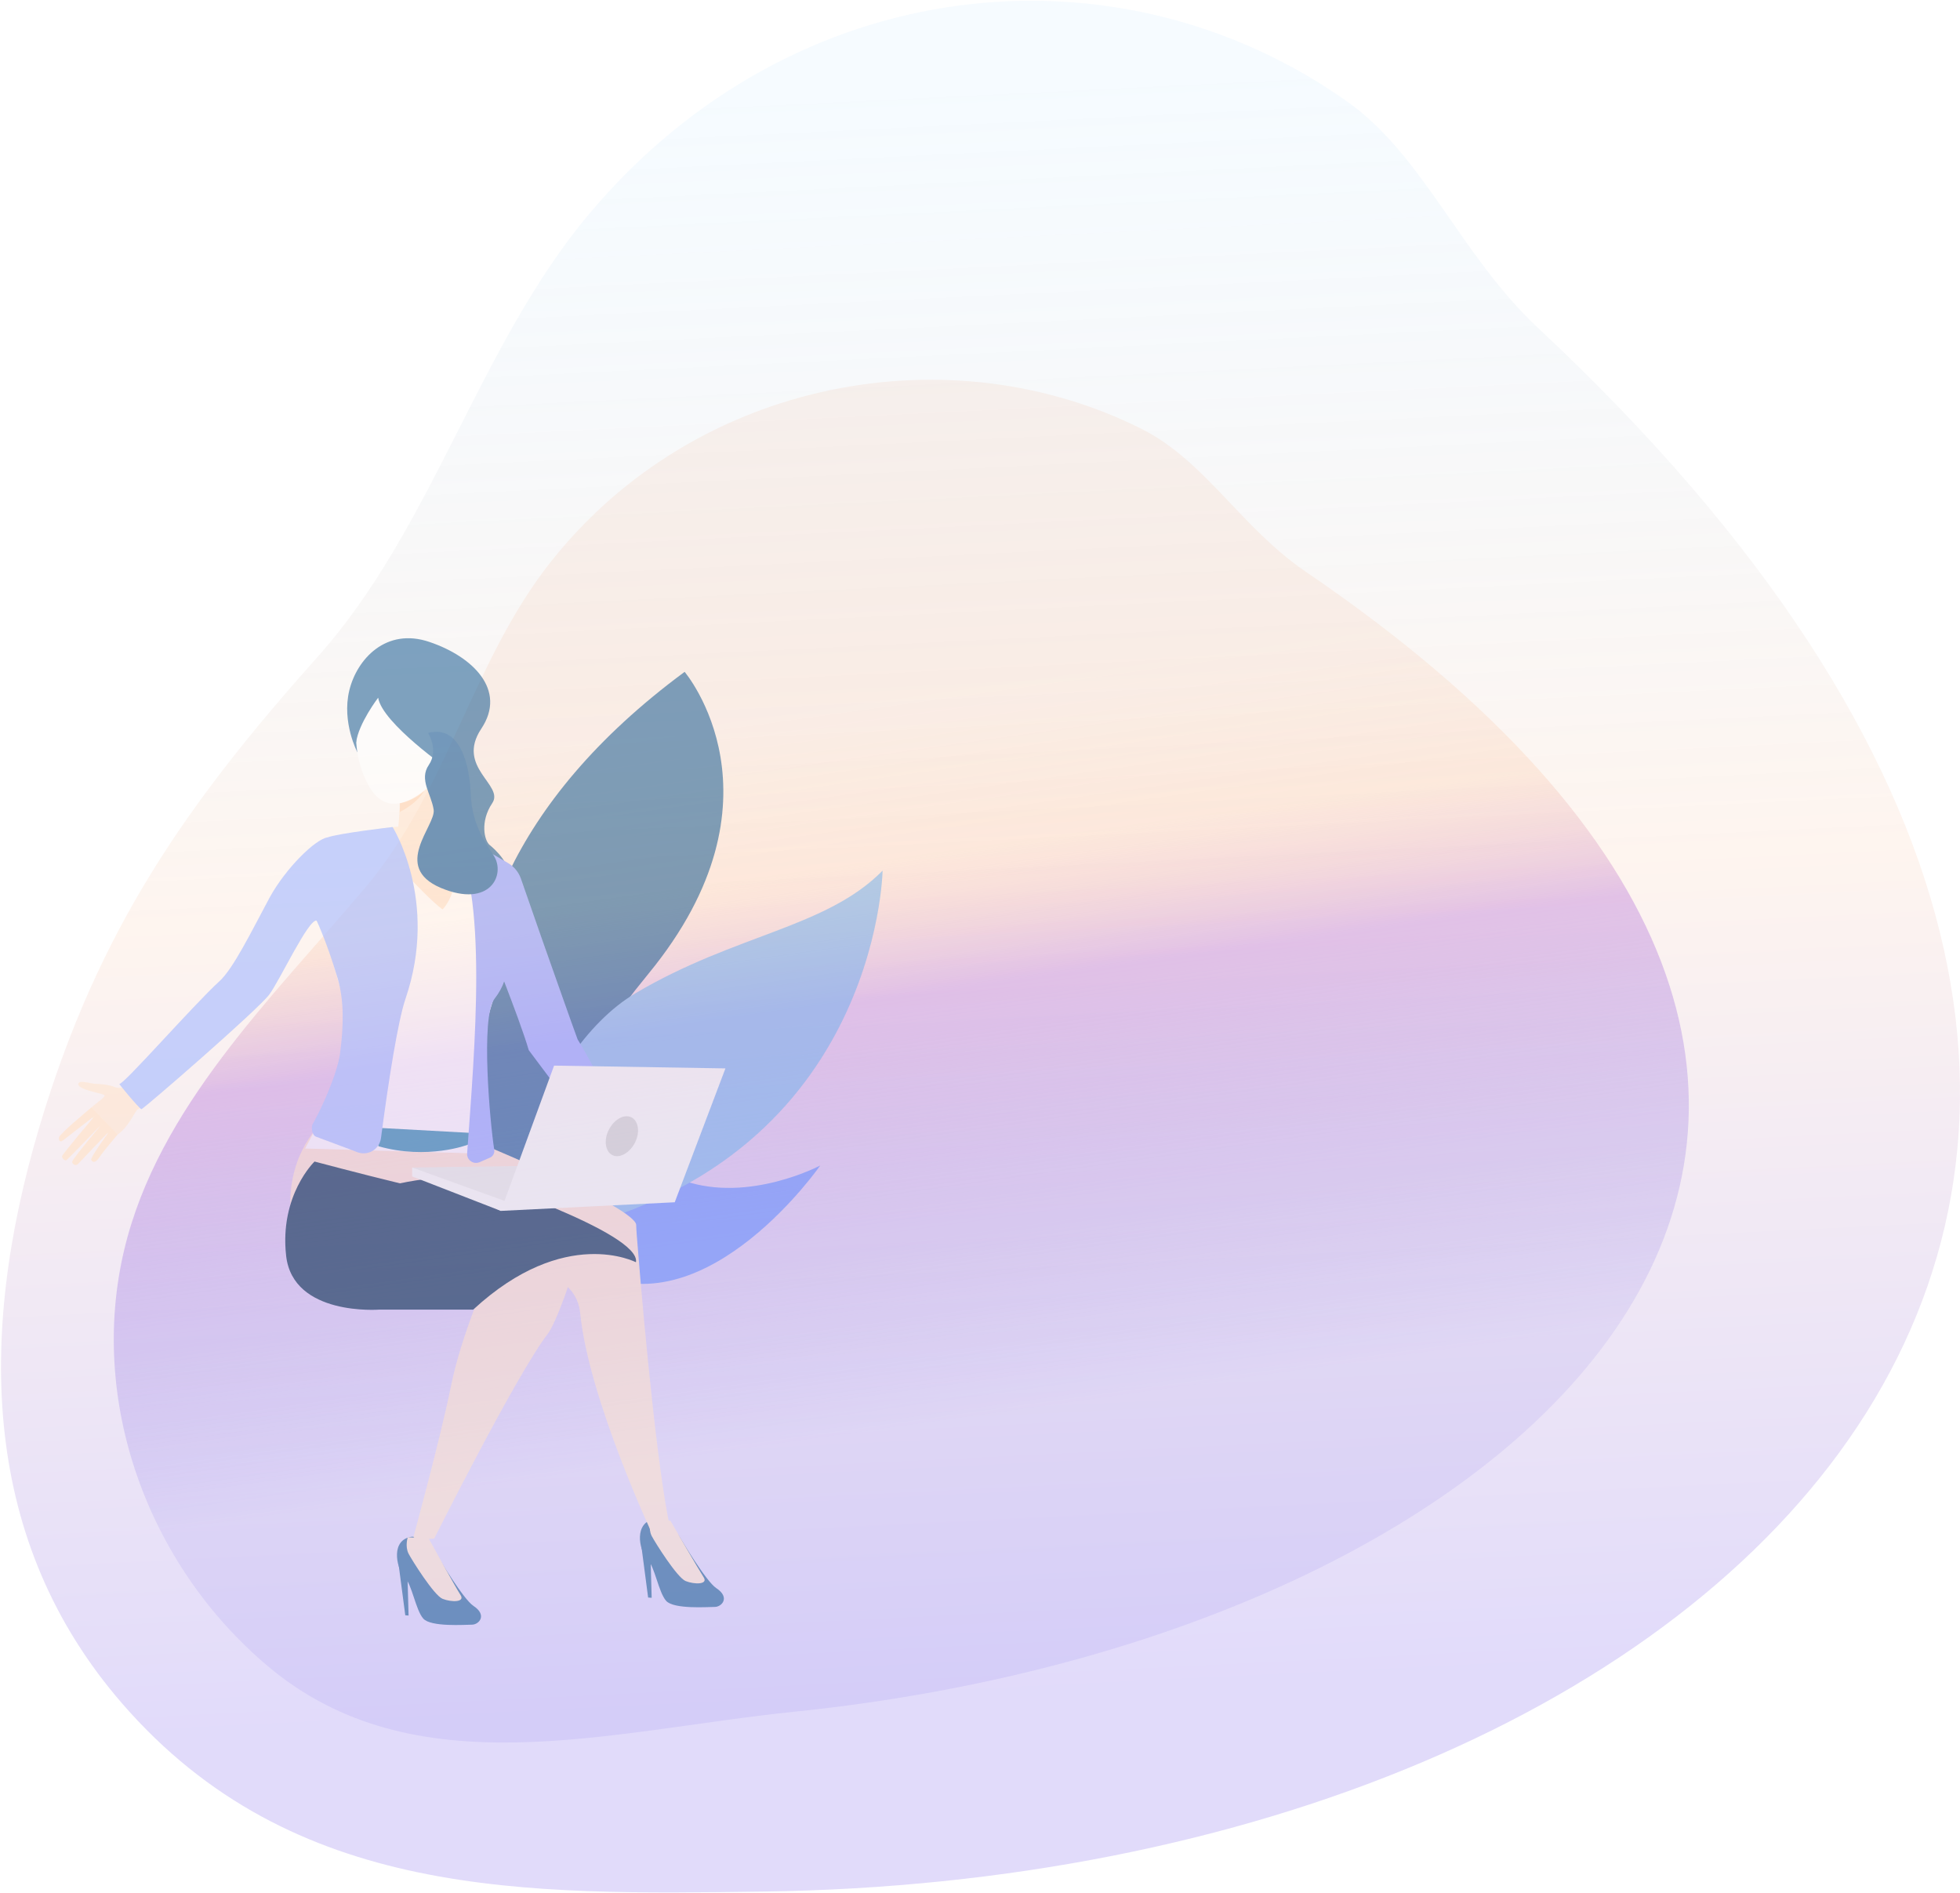 <svg width="898" height="867" viewBox="0 0 898 867" fill="none" xmlns="http://www.w3.org/2000/svg">
<path d="M523.026 196.471C435.163 152.325 319.258 173.413 252.732 256.865C216.36 302.508 205.291 361.745 167.309 406.626C124.552 457.21 72.507 507.277 56.958 572.282C40.432 641.372 67.285 716.416 122.551 763.074C189.805 819.815 278.606 792.837 364.058 784.06C713.964 748.033 954.23 503.692 598.189 261.849C568.419 241.485 552.071 210.996 523.026 196.471Z" fill="url(#paint0_linear_0_1)" fill-opacity="0.78"/>
<path d="M617.156 46.471C511.672 -28.132 363.437 -13.055 270.185 97.678C219.199 158.244 198.489 241.554 145.565 300.82C85.981 367.625 45.007 425.368 18 516.347C-10.703 613.044 -8.187 706.394 56 780.347C134.114 870.285 241.361 867.876 349.873 866.446C794.215 860.468 1124.47 542.173 704.232 149.796C669.111 116.784 652.035 71.035 617.156 46.471Z" fill="url(#paint1_linear_0_1)" fill-opacity="0.22"/>
<g opacity="0.7">
<g opacity="0.75">
<path d="M375.805 533.872C375.805 533.872 324.82 607.155 272.79 583.347C220.643 559.538 259.782 538.633 259.782 538.633C259.782 538.633 250.143 518.541 313.322 540.84C343.17 551.176 375.805 533.872 375.805 533.872Z" fill="#5585FF" fill-opacity="0.96"/>
<path d="M313.672 307.749C313.672 307.749 363.031 365.819 297.064 446.071C231.097 526.439 241.318 568.946 241.318 568.946C241.318 568.946 149.336 429.23 313.672 307.749Z" fill="#0E538C"/>
<path d="M251.069 565.229C220.409 571.384 245.262 482.073 291.253 454.897C337.36 427.72 378.474 425.049 404.373 398.802C404.373 398.802 402.282 534.684 251.069 565.229Z" fill="#73B2EB"/>
<path d="M312.047 705.06C312.047 705.06 323.429 724.339 328.19 727.475C334.694 731.772 330.629 736.07 327.493 736.07C324.358 736.07 308.679 737.231 305.195 733.282C301.711 729.333 299.969 717.487 296.717 714.468C293.465 711.332 290.097 699.137 298.343 696.118C305.543 693.33 312.047 705.06 312.047 705.06Z" fill="#0E538C"/>
<path d="M307.168 696.582C307.168 696.582 320.176 719.113 322.382 722.481C324.589 725.849 318.201 725.849 314.136 724.223C310.188 722.597 300.084 706.454 298.574 703.55C296.832 700.066 298.225 696.001 298.225 696.001L307.168 696.582Z" fill="#FFE3CA"/>
<path d="M293.929 708.776L296.948 731.772L298.574 731.888L298.11 715.28L293.929 708.776Z" fill="#0E538C"/>
<path d="M200.78 713.19C200.78 713.19 212.161 732.469 216.923 735.604C223.427 739.901 219.362 744.199 216.226 744.199C213.091 744.199 197.412 745.36 193.928 741.411C190.443 737.463 188.701 725.616 185.45 722.597C182.198 719.461 178.713 706.918 187.075 704.247C194.276 701.808 200.78 713.19 200.78 713.19Z" fill="#0E538C"/>
<path d="M196.482 704.828C196.482 704.828 208.792 727.243 210.999 730.611C213.206 733.979 206.818 733.979 202.753 732.353C198.805 730.727 188.7 714.583 187.191 711.68C185.449 708.196 186.842 704.131 186.842 704.131L196.482 704.828Z" fill="#FFE3CA"/>
<path d="M182.666 716.906L185.685 739.902L187.195 740.018L186.731 723.41L182.666 716.906Z" fill="#0E538C"/>
<path d="M150.375 538.169L253.041 584.973C253.041 584.973 264.539 588.689 265.817 601.465C269.765 641.184 299.497 704.131 299.497 704.131C309.02 708.777 308.324 704.712 308.324 704.712C302.284 685.433 294.967 605.994 292.412 574.056C291.832 567.32 291.483 562.674 291.483 561.164C291.483 560.119 290.322 558.842 288.464 557.332C274.411 545.95 216.458 522.258 216.458 522.258C172.789 521.096 150.375 538.169 150.375 538.169Z" fill="#FFE3CA"/>
<path d="M133.43 558.202C136.566 585.959 176.169 582.823 176.169 582.823H224.135C224.135 582.823 211.476 610.929 206.714 634.505C201.604 659.591 189.409 704.073 189.409 704.073C189.409 704.073 190.222 705.582 198.933 704.769C198.933 704.769 236.562 629.627 251.079 610.813C254.215 606.748 263.041 584.682 264.551 571.558C265.016 567.145 264.783 563.66 263.041 562.383C261.415 560.989 257.583 558.318 252.473 555.182C237.491 545.659 211.359 531.142 196.726 527.89C177.215 523.476 146.438 515.347 146.438 515.347C146.438 515.347 130.178 530.445 133.43 558.202Z" fill="#FFE3CA"/>
<path d="M163.734 344.565C163.734 344.565 156.533 330.977 160.017 316.343C163.502 301.826 176.974 287.308 196.717 294.044C216.461 300.664 232.372 315.995 220.526 333.764C208.68 351.533 231.211 359.547 225.52 367.909C219.829 376.387 221.92 385.097 224.358 387.072C226.797 389.046 234.579 396.015 233.766 404.26C232.953 412.506 195.44 380.104 195.44 380.104C195.44 380.104 175.232 339.339 163.734 344.565Z" fill="#0E538C"/>
<path d="M223.894 518.89C223.894 518.89 220.874 533.291 144.222 515.057C144.222 515.173 169.889 506.579 223.894 518.89Z" fill="#EB4747"/>
<path d="M143.41 519.238C142.248 521.561 141.087 523.768 139.809 526.091C167.799 526.904 195.905 527.716 223.894 528.529C219.481 513.664 220.874 493.572 221.687 478.357C222.617 459.775 232.953 446.768 231.792 427.953C237.366 428.882 238.295 428.998 243.87 429.927C235.392 405.77 232.488 393.692 206.125 384.401C197.531 381.381 191.84 380.801 182.549 381.497C152.004 384.053 142.829 384.401 127.731 412.042C151.191 415.758 147.358 424.237 154.443 447.581C157.927 458.962 161.527 471.737 159.669 483.7C157.927 495.43 143.41 508.437 143.41 519.238Z" fill="white"/>
<path d="M192.071 390.092C179.528 387.769 182.2 380.801 182.2 380.801C182.2 380.801 182.78 376.852 183.012 371.858C183.129 370.58 183.129 369.303 183.129 367.909C183.129 365.819 183.012 363.728 182.78 361.754C181.735 353.392 205.427 358.386 205.427 358.386C205.427 358.386 204.034 375.342 207.286 380.452C210.654 385.562 204.614 392.415 192.071 390.092Z" fill="#FFE3CA"/>
<path d="M168.264 380.684C168.264 380.684 193.466 409.835 202.757 416.571C202.757 416.571 213.442 406.932 206.822 381.381C206.938 381.381 194.744 375.226 168.264 380.684Z" fill="#FFE3CA"/>
<path d="M168.961 310.652C168.961 310.652 155.837 335.854 168.845 359.779C181.853 383.704 207.403 349.326 209.029 345.378C210.655 341.313 219.482 318.55 202.061 311.698C184.64 304.729 172.678 303.8 168.961 310.652Z" fill="white"/>
<path d="M173.258 319.595C173.258 319.595 164.2 331.441 163.154 340.152C163.154 340.152 159.554 323.66 169.658 307.749C179.762 291.838 205.661 306.936 209.029 313.324C212.513 319.711 222.618 325.286 205.545 352.579C205.777 352.579 175.117 331.325 173.258 319.595Z" fill="#0E538C"/>
<path d="M194.279 362.334C194.279 362.334 191.956 367.328 183.13 371.974C183.246 370.696 183.246 369.418 183.246 368.025C183.13 367.909 189.169 367.212 194.279 362.334Z" fill="#FFCBA3"/>
<path d="M61.88 496.475C61.88 496.475 55.609 499.262 52.705 497.985C49.802 496.707 45.156 496.475 43.762 496.475C41.788 496.475 35.865 494.268 35.865 496.707C35.981 499.03 45.621 500.656 47.595 501.469C49.569 502.166 41.672 506.579 40.975 508.437C40.278 510.412 49.221 523.071 54.215 519.47C59.209 515.87 61.996 508.67 63.041 508.205C64.087 507.74 66.874 505.766 66.874 505.766L61.88 496.475Z" fill="#FFE3CA"/>
</g>
<path d="M41.905 507.275C41.905 507.275 27.272 519.354 27.039 520.98C26.807 522.606 27.62 523.419 29.014 522.257C30.407 521.212 43.531 510.992 43.531 510.992C43.531 510.992 28.898 528.297 28.433 529.574C28.201 530.271 29.594 531.897 30.407 531.432C31.22 530.968 46.783 514.708 46.783 514.708C46.783 514.708 33.195 530.852 33.079 532.129C32.962 533.174 34.705 534.336 35.75 533.174C36.795 532.013 50.383 517.844 50.383 517.844C50.383 517.844 41.208 530.271 41.789 531.316C42.137 532.013 43.299 533.407 45.505 530.155C47.712 526.903 53.867 519.702 53.867 519.702L41.905 507.275Z" fill="#FFE3CA"/>
<g filter="url(#filter0_d_0_1)">
<path d="M216.811 582.882H173.84C173.84 582.882 134.236 586.018 131.101 558.26C127.965 530.503 144.108 515.057 144.108 515.057C144.108 515.057 165.013 520.631 183.247 525.045C192.422 523.07 203.455 521.793 216.23 522.141C216.23 522.141 293.695 547.692 291.372 561.164C291.372 561.28 258.97 543.975 216.811 582.882Z" fill="#254368"/>
</g>
<path d="M188.818 534.801L270.812 533.64L229.466 554.661L188.818 534.801Z" fill="#E6E6E6"/>
<path d="M214.37 524.348C214.37 524.348 195.904 531.432 173.373 525.044L172.328 516.566L218.899 519.121L214.37 524.348Z" fill="#458EB8"/>
<path d="M229.466 554.661L188.818 538.866V534.801L232.602 550.596L229.466 554.661Z" fill="#F2F2F2"/>
<path d="M214.024 528.297C213.792 531.316 216.811 533.523 219.715 532.361L224.476 530.271C225.87 529.69 226.683 528.18 226.451 526.671C224.476 514.244 220.179 466.046 226.451 457.684C228.774 454.664 230.167 451.993 230.98 449.554C235.045 460.123 240.155 473.711 242.246 481.028L280.92 532.594L293.928 535.846C277.784 496.823 264.661 476.15 264.661 476.15C262.106 469.298 254.905 448.741 248.401 430.391C244.336 418.778 240.62 408.093 238.645 402.402C237.6 399.499 235.626 397.06 232.955 395.434C226.915 391.833 216.927 386.143 207.869 381.845H207.752C207.52 381.729 207.172 381.613 206.939 381.381C224.128 407.396 217.392 481.028 214.024 528.297C214.024 528.18 214.024 528.18 214.024 528.297Z" fill="#9EABFC"/>
<path d="M150.03 383.588C144.455 384.401 130.867 397.757 123.55 411.113C115.305 426.443 106.826 443.864 100.439 449.555C88.825 460.123 56.19 497.404 54.68 496.475C54.099 496.127 63.623 507.624 64.784 508.089C65.365 508.321 118.324 462.446 123.434 455.478C128.312 448.858 141.204 421.101 145.036 421.681C145.385 422.262 150.03 432.482 154.443 447.348C154.56 447.58 154.56 447.813 154.676 448.045C157.695 458.381 157.463 469.647 155.837 482.306C154.56 491.829 147.475 507.508 143.178 515.057C142.713 515.986 142.83 517.728 143.294 519.006C143.642 519.819 144.107 520.4 144.688 520.632L160.25 526.439L163.851 527.832C166.522 528.762 169.193 528.297 171.284 526.787C173.026 525.51 174.187 523.651 174.535 521.445C178.02 494.849 182.317 467.672 185.801 457.452C201.131 412.506 179.878 378.826 179.878 378.826C179.878 378.826 154.908 381.73 150.03 383.588Z" fill="#AFC0FD"/>
<path d="M229.469 554.661L253.858 488.113L332.368 489.391L309.14 550.712L229.469 554.661Z" fill="#F2F2F2"/>
<path d="M278.944 517.496C276.505 522.258 277.318 527.484 280.569 529.11C283.821 530.736 288.467 528.181 290.906 523.419C293.345 518.657 292.532 513.431 289.28 511.805C285.912 510.179 281.382 512.734 278.944 517.496Z" fill="#D3D3D3"/>
<path d="M196.135 335.738C196.135 335.738 201.129 343.52 196.484 350.372C191.838 357.108 197.645 363.728 198.69 370.929C199.736 378.129 179.295 397.06 201.942 406.699C224.706 416.223 231.906 400.428 226.099 391.718C220.292 383.007 216.227 375.923 215.647 363.496C215.182 351.069 211.117 331.79 196.135 335.738Z" fill="#3971A2"/>
</g>
<defs>
<filter id="filter0_d_0_1" x="118.697" y="515.057" width="184.726" height="96.931" filterUnits="userSpaceOnUse" color-interpolation-filters="sRGB">
<feFlood flood-opacity="0" result="BackgroundImageFix"/>
<feColorMatrix in="SourceAlpha" type="matrix" values="0 0 0 0 0 0 0 0 0 0 0 0 0 0 0 0 0 0 127 0" result="hardAlpha"/>
<feOffset dy="17"/>
<feGaussianBlur stdDeviation="6"/>
<feColorMatrix type="matrix" values="0 0 0 0 0.211 0 0 0 0 0.194 0 0 0 0 0.317 0 0 0 0.18 0"/>
<feBlend mode="normal" in2="BackgroundImageFix" result="effect1_dropShadow_0_1"/>
<feBlend mode="normal" in="SourceGraphic" in2="effect1_dropShadow_0_1" result="shape"/>
</filter>
<linearGradient id="paint0_linear_0_1" x1="405.643" y1="717.497" x2="350.479" y2="327.087" gradientUnits="userSpaceOnUse">
<stop offset="0.156" stop-color="#665BEA" stop-opacity="0.14"/>
<stop offset="0.653" stop-color="#C18CEA" stop-opacity="0.71"/>
<stop offset="0.812" stop-color="#FDC7A5" stop-opacity="0.38"/>
<stop offset="1" stop-color="#FBD0B5" stop-opacity="0.31"/>
</linearGradient>
<linearGradient id="paint1_linear_0_1" x1="409.813" y1="776.628" x2="373.728" y2="41.369" gradientUnits="userSpaceOnUse">
<stop stop-color="#785BEA"/>
<stop offset="0.5" stop-color="#FBD0B5"/>
<stop offset="1" stop-color="#ABDBFF" stop-opacity="0.5"/>
</linearGradient>
</defs>
</svg>
